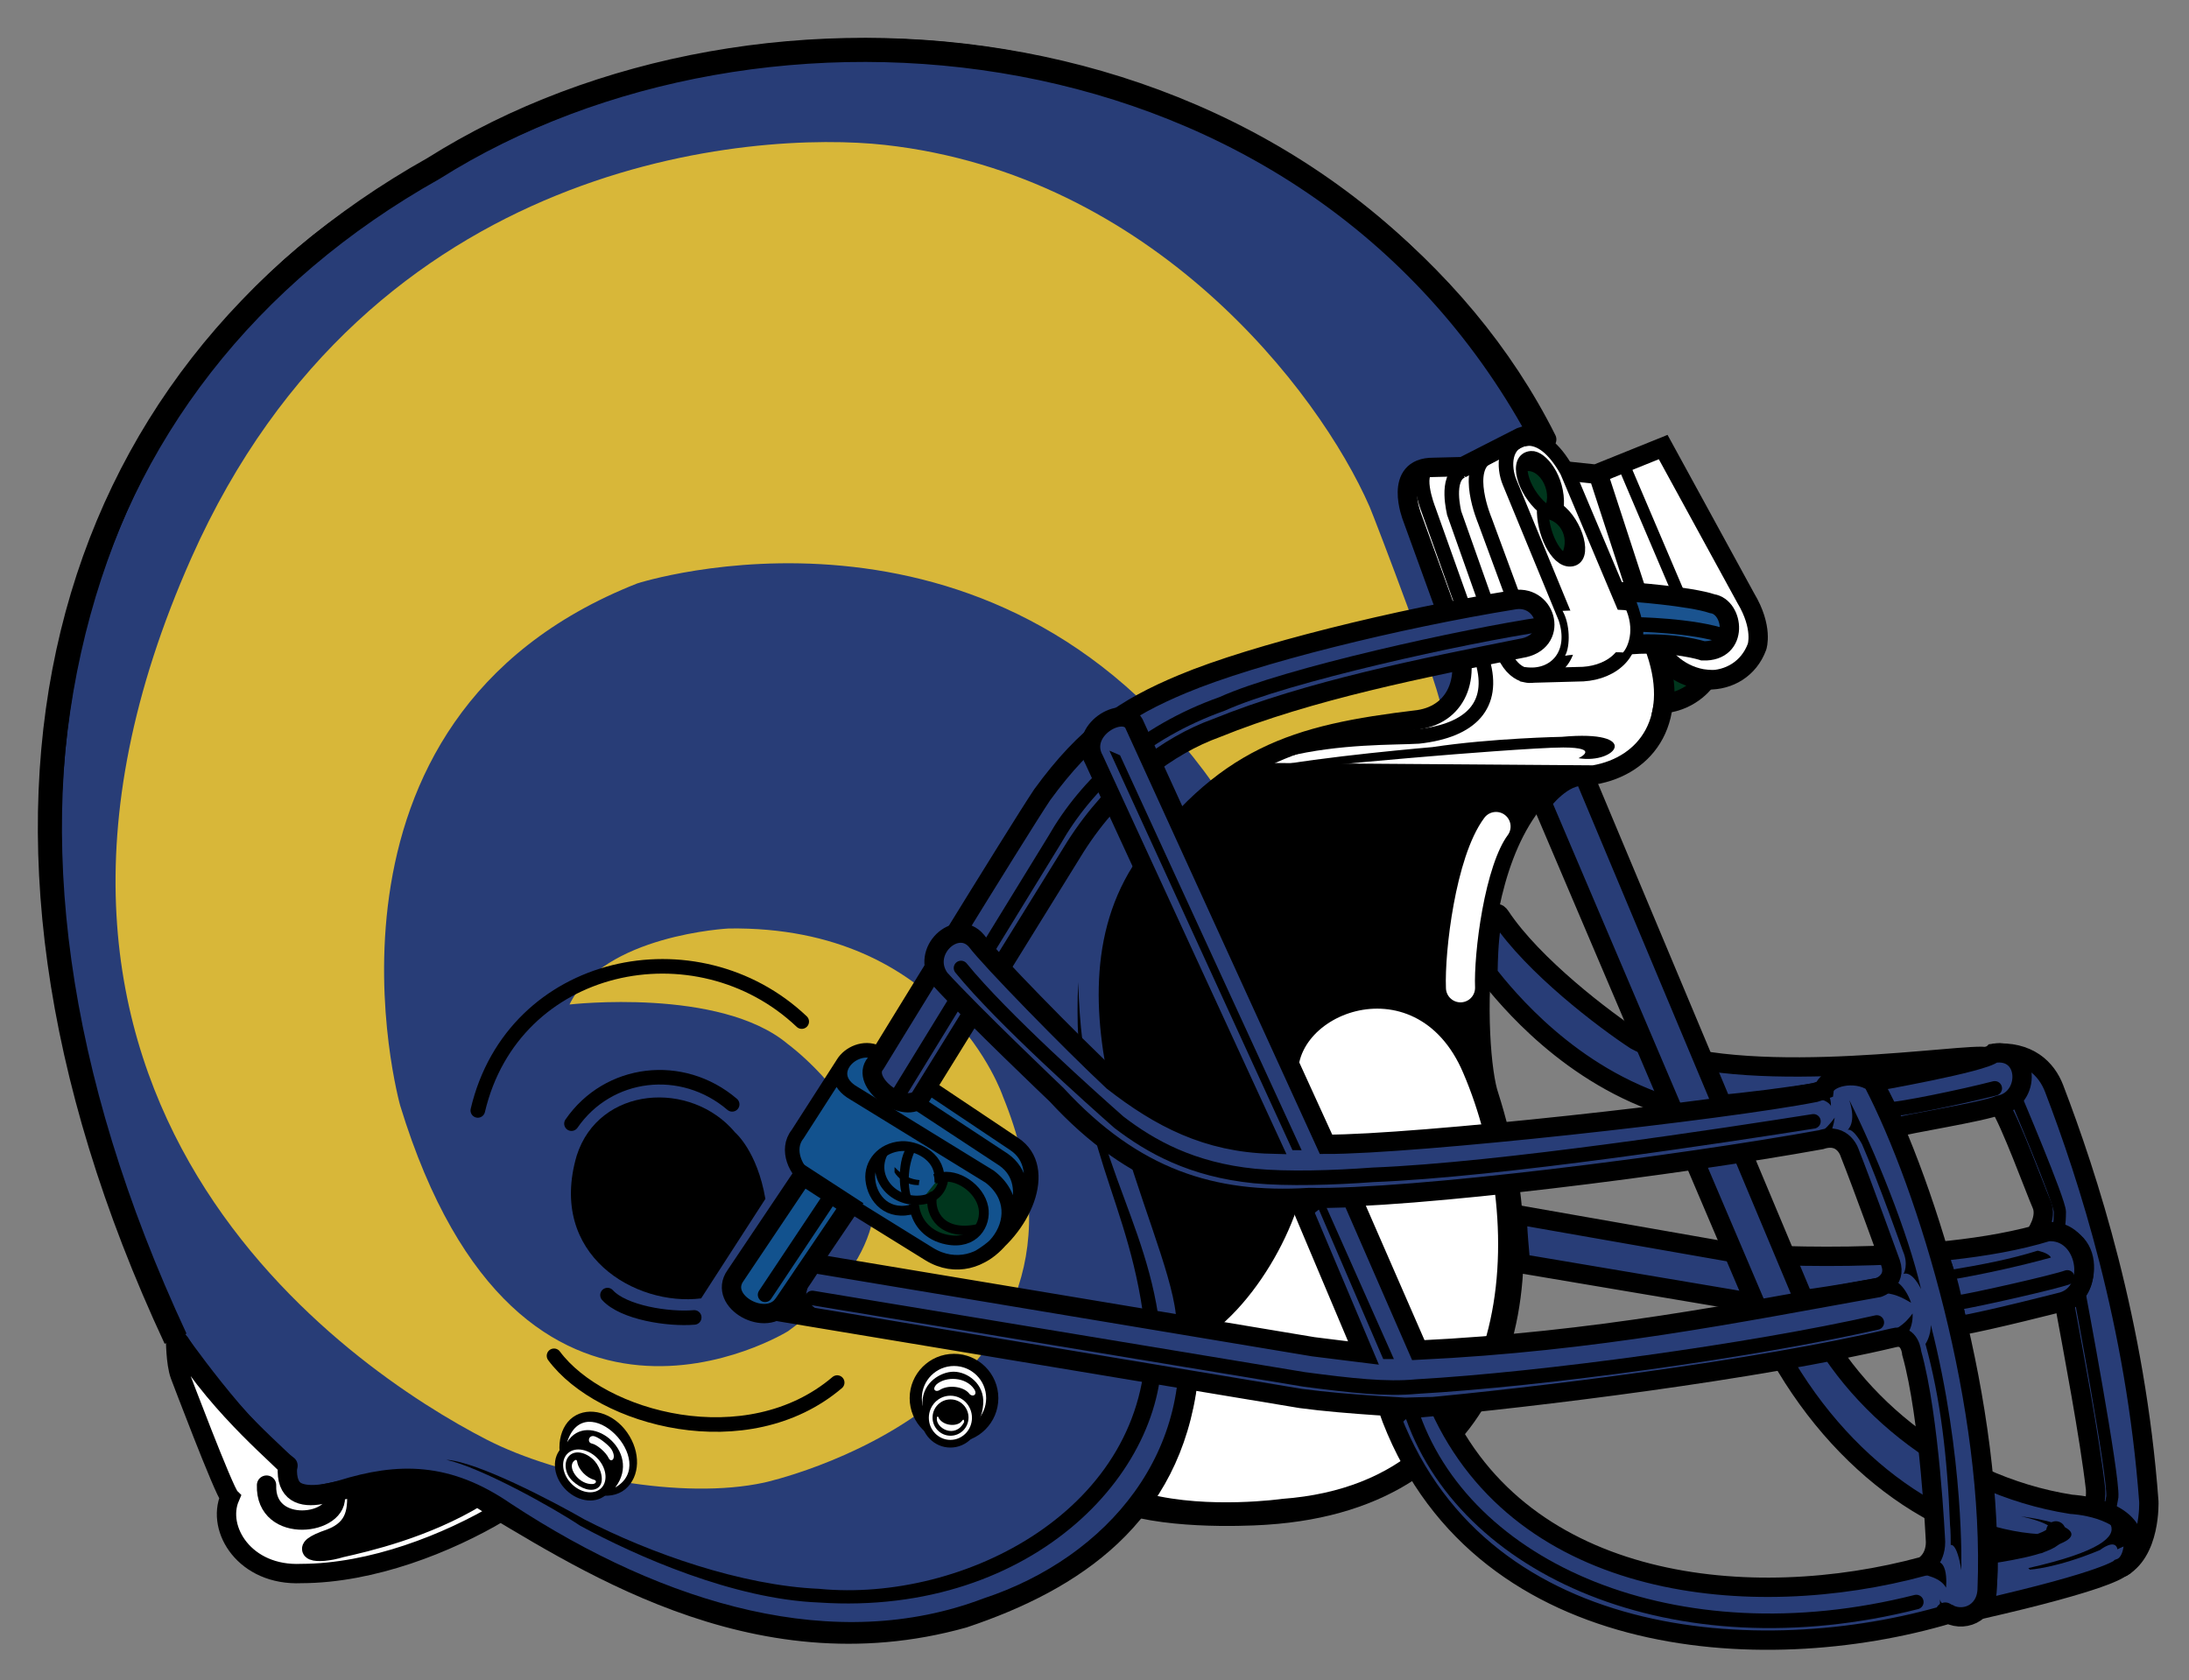 <?xml version="1.0" encoding="UTF-8" standalone="no"?>
<!DOCTYPE svg PUBLIC "-//W3C//DTD SVG 1.1//EN" "http://www.w3.org/Graphics/SVG/1.1/DTD/svg11.dtd">
<svg width="100%" height="100%" viewBox="0 0 7853 6029" version="1.1" xmlns="http://www.w3.org/2000/svg" xmlns:xlink="http://www.w3.org/1999/xlink" xml:space="preserve" xmlns:serif="http://www.serif.com/" style="fill-rule:evenodd;clip-rule:evenodd;">
    <rect x="0" y="0" width="7853" height="6029" fill="#808080" stroke="none"/>
    <g transform="matrix(1,0,0,1,-2784.78,-2917.47)">
        <g transform="matrix(95.024,0,0,95.024,0,0)">
            <path d="M47.313,85.537L47.443,85.666L47.177,85.94L47.933,86.695L47.79,86.843L47.034,86.087L46.77,86.362L46.64,86.233L47.313,85.537Z" style="fill-rule:nonzero;"/>
        </g>
        <g transform="matrix(95.024,0,0,95.024,0,0)">
            <path d="M46.539,86.339L47.424,87.224L47.291,87.362L46.56,86.631L47.081,87.581L46.942,87.726L45.997,87.216L46.728,87.947L46.591,88.088L45.706,87.203L45.914,86.987L46.832,87.477L46.331,86.555L46.539,86.339Z" style="fill-rule:nonzero;"/>
        </g>
        <g transform="matrix(95.024,0,0,95.024,0,0)">
            <path d="M87.5,47.197C80.642,33.608 62.372,28.952 49.358,35.238C28.862,44.145 27.997,63.979 35.652,80.734C37.368,83.154 38.86,84.654 40.121,86.037C39.945,86.841 40.691,87.419 41.497,87.134C42.648,86.735 45.87,86.055 47.419,87.21C51.952,90.387 58.21,93.279 64.999,91.92C70.005,90.728 76.056,86.319 73.436,77.859C71.955,73.311 68.301,64.791 75.675,60.271C77.174,59.068 78.325,58.439 83.387,57.765C84.249,57.652 85.003,55.641 84.144,54.374L82.832,50.805C82.832,50.805 81.747,48.444 83.242,48.334L84.564,48.338L86.867,47.194L87.5,47.197Z" style="fill:rgb(40,61,119);fill-rule:nonzero;"/>
        </g>
        <g transform="matrix(95.024,0,0,95.024,0,0)">
            <g transform="matrix(-0.003,1,-1,-0.003,146.786,27.425)">
                <rect x="58.804" y="85.492" width="1.839" height="2.76" style="fill:rgb(40,61,119);"/>
            </g>
        </g>
        <g transform="matrix(95.024,0,0,95.024,0,0)">
            <path d="M86.756,45.354C86.756,45.354 88.402,47.926 88.528,48.636L86.525,45.525L86.756,45.354Z" style="fill-rule:nonzero;"/>
        </g>
        <g transform="matrix(95.024,0,0,95.024,0,0)">
            <path d="M91.565,54.719L89.649,48.618C88.041,48.355 84.964,48.338 83.297,48.333C82.665,48.446 82.089,48.789 82.659,50.458L84.311,55.006C84.711,55.985 84.359,58.111 81.83,58.047C80.968,58.044 77.286,58.78 76.247,59.87L89.184,59.966C91.37,59.8 92.992,57.943 91.565,54.719Z" style="fill:white;fill-rule:nonzero;"/>
        </g>
        <g transform="matrix(95.024,0,0,95.024,0,0)">
            <path d="M84.591,48.422C84.159,48.623 83.841,49.11 84.412,50.636L85.438,53.542C85.438,53.542 86.013,53.372 86.445,53.372C87.279,53.087 88.511,54.558 86.813,55.185C86.813,55.185 86.267,55.27 86.094,55.327C86.437,56.162 87.012,56.222 87.5,56.194C87.5,56.194 88.565,56.14 89.082,56.171C90.434,55.916 91.068,55.17 90.785,53.963L88.616,48.695C88.045,47.428 87.126,46.965 86.636,47.366L84.591,48.422Z" style="fill:white;fill-rule:nonzero;"/>
        </g>
        <g transform="matrix(95.024,0,0,95.024,0,0)">
            <path d="M92.097,47.584L89.649,48.618L91.217,53.072C92.108,53.075 93.688,53.396 93.919,53.483C94.723,53.715 94.948,55.268 93.597,55.293C93.252,55.149 92.419,55.002 91.902,55.058C92.444,56.21 93.88,56.818 95.119,55.931C95.839,55.358 95.871,54.18 95.299,53.459L92.097,47.584Z" style="fill:white;fill-rule:nonzero;"/>
        </g>
        <g transform="matrix(95.024,0,0,95.024,0,0)">
            <path d="M78.655,58.548C81.072,57.716 83.688,57.43 83.69,57.429C83.916,57.369 81.178,50.21 81.011,49.831C79.081,45.424 72.782,37.294 62.715,36.175C57.832,35.633 43.278,36.594 36.533,51.763C27.408,72.282 42.548,82.422 47.67,85.057C50.429,86.476 55.09,87.352 58.157,86.684C58.158,86.684 71.898,83.694 67.168,72.099C67.168,72.099 64.996,65.644 56.815,65.762C56.815,65.762 52.085,66.002 50.807,68.632C50.807,68.632 56.495,67.975 59.052,70.128C59.052,70.128 66.503,75.566 59.06,80.966C59.06,80.966 48.94,87.243 44.414,72.447C44.414,72.447 40.325,57.872 53.365,52.732C53.365,52.732 66.723,48.41 75.16,60.366C75.16,60.365 76.923,59.144 78.655,58.548Z" style="fill:rgb(216,183,57);fill-rule:nonzero;"/>
        </g>
        <g transform="matrix(95.024,0,0,95.024,0,0)">
            <path d="M62.56,70.508C61.958,70.132 61.367,70.446 61.05,70.949L59.316,73.66C59.013,74.061 59.399,74.896 59.757,75.17L64.448,78.088C65.725,78.738 66.576,78.007 66.98,77.621C68.09,76.59 68.915,74.637 67.423,73.742L64.339,71.691L64.036,72.165C63.617,72.753 61.837,71.727 62.3,70.952L62.56,70.508Z" style="fill:rgb(18,82,142);fill-rule:nonzero;"/>
        </g>
        <g transform="matrix(95.024,0,0,95.024,0,0)">
            <path d="M35.935,81.251C35.93,83.091 37.074,85.049 37.986,87.237C37.579,88.845 38.897,90.286 40.68,90.119C42.059,90.297 46.491,88.988 48.391,87.786C46.956,86.862 44.545,85.819 42.242,86.962C41.148,87.534 39.886,86.898 40.117,86.037C38.97,85.284 35.763,81.078 35.935,81.251Z" style="fill:white;fill-rule:nonzero;"/>
        </g>
        <g transform="matrix(95.024,0,0,95.024,0,0)">
            <path d="M93.737,56.357C93.737,56.357 93.217,57.161 92.125,57.272C92.271,56.626 91.93,55.23 91.744,54.985L91.845,54.985C92.072,55.59 92.774,56.253 93.737,56.357Z" style="fill:rgb(0,54,29);fill-rule:nonzero;stroke:black;stroke-width:0.73px;"/>
        </g>
        <g transform="matrix(95.024,0,0,95.024,0,0)">
            <path d="M89.299,59.851C84.866,61.562 85.357,70.533 85.87,71.972C88.319,79.684 86.341,87.67 77.139,88.275C77.139,88.275 74.062,88.51 71.908,87.929C74.332,85.004 74.216,80.636 73.66,78.95C73.148,77.397 70.64,69.915 71.112,66.122C71.548,62.619 76.191,59.87 76.191,59.87L89.299,59.851Z" style="fill-rule:nonzero;"/>
        </g>
        <g transform="matrix(95.024,0,0,95.024,0,0)">
            <path d="M74.227,81.539C76.761,80.282 78.727,76.321 78.619,74.366C78.679,73.618 78.567,72.698 78.397,71.778C77.601,69.13 82.724,66.904 84.55,71.221C87.009,76.947 86.689,86.636 77.717,87.299C77.717,87.299 74.956,87.693 72.658,87.111C74.593,84.113 74.227,81.539 74.227,81.539Z" style="fill:white;fill-rule:nonzero;"/>
        </g>
        <g transform="matrix(95.024,0,0,95.024,0,0)">
            <path d="M87.563,47.225L87.7,47.296C81.193,34.301 61.83,26.976 44.749,37.636C33.59,43.567 25.828,60.364 35.936,81.193C35.936,81.193 38.398,84.736 40.177,86.036C40.177,86.036 39.626,87.673 42.186,86.961C44.373,86.278 46.213,86.283 48.393,87.785C54.312,91.676 60.844,93.571 66.552,91.405C71.387,89.808 74.906,85.623 74.059,80.273C73.667,76.822 68.976,68.988 72.385,63.594C75.504,59.234 78.15,58.437 82.867,57.876C84.363,57.65 84.942,56.157 84.142,54.429L82.617,50.227C82.617,50.227 81.875,48.342 83.419,48.35L84.535,48.322L86.723,47.207C87.081,47.064 87.436,47.14 87.563,47.225Z" style="fill:none;stroke:black;stroke-width:0.73px;stroke-linecap:round;stroke-linejoin:round;"/>
        </g>
        <g transform="matrix(95.024,0,0,95.024,0,0)">
            <path d="M47.071,87.322C50.945,89.575 57.629,94.253 65.743,91.977C70.003,90.553 73.689,88.063 74.338,82.862" style="fill:none;stroke:black;stroke-width:0.37px;"/>
        </g>
        <g transform="matrix(95.024,0,0,95.024,0,0)">
            <path d="M61.15,70.833L59.417,73.531C58.956,74.104 59.355,74.968 59.872,75.257L64.392,78.059C66.387,79.273 68.551,76.577 66.672,75.134L61.55,71.985C60.23,71.234 61.671,69.858 62.589,70.551L67.596,73.9C68.973,74.81 67.959,77.165 66.275,78.165C67.47,77.623 68.555,75.441 67.192,74.489L63.878,72.309" style="fill:none;stroke:black;stroke-width:0.55px;"/>
        </g>
        <g transform="matrix(95.024,0,0,95.024,0,0)">
            <path d="M70.014,67.785C70.169,74.284 72.69,76.533 73.136,81.191C73.605,86.085 68.389,91.757 60.227,91.213C57.007,91.088 53.332,89.467 51.208,88.312C50.233,87.657 47.478,86.115 46.156,85.824C47.306,85.885 50.176,87.388 51.382,88.081C53.851,89.355 57.297,90.571 60.229,90.696C65.689,91.229 72.657,87.686 72.562,81.188C72.06,75.897 69.708,73.936 70.014,67.785" style="fill-rule:nonzero;"/>
        </g>
        <g transform="matrix(95.024,0,0,95.024,0,0)">
            <path d="M84.504,48.48L86.462,47.451C86.462,47.451 87.416,46.602 88.471,48.492L90.754,53.904C91.195,55.329 90.173,56.087 89.08,56.156L87.183,56.208C87.183,56.208 86.32,56.407 85.922,54.925L84.211,50.091C84.211,50.09 83.856,48.737 84.504,48.48" style="fill:none;stroke:black;stroke-width:0.55px;"/>
        </g>
        <g transform="matrix(95.024,0,0,95.024,0,0)">
            <path d="M104.562,70.476C105.884,70.365 106.572,71.057 106.857,71.806C108.12,75.107 109.935,80.669 110.432,87.399C110.432,87.399 110.513,89.354 109.332,89.925C109.332,89.925 106.573,89.572 107.9,88.138C107.9,88.138 108.476,87.91 108.421,86.932C108.197,84.977 107.574,81.698 107.235,79.856C108.214,79.629 108.624,76.928 106.151,77.323C106.151,77.323 106.613,76.692 106.384,76.174C106.155,75.656 105.186,73.008 104.785,72.432C105.707,72.262 105.769,70.479 104.562,70.476Z" style="fill:rgb(40,61,119);fill-rule:nonzero;stroke:black;stroke-width:0.73px;stroke-linecap:round;"/>
        </g>
        <g transform="matrix(95.024,0,0,95.024,0,0)">
            <path d="M85.948,65.303C87.19,67.178 89.903,69.225 91.051,69.976C94.48,71.822 102.491,70.585 104.101,70.59C105.957,70.595 96.046,72.52 92.423,72.51C88.574,71.348 86.169,68.351 85.481,67.487C85.481,67.486 85.49,64.611 85.948,65.303Z" style="fill:rgb(40,61,119);fill-rule:nonzero;stroke:black;stroke-width:0.73px;stroke-linecap:round;"/>
        </g>
        <g transform="matrix(95.024,0,0,95.024,0,0)">
            <path d="M103.208,80.736C103.208,80.736 102.923,79.264 102.754,78.808C102.754,78.808 98.093,79.829 95.736,79.937L86.713,78.415C86.713,78.415 86.546,76.748 86.605,76.574L94.938,78.036C94.938,78.036 102.18,78.576 106.612,77.209C108.108,77.098 108.503,79.458 107.179,79.855C107.179,79.855 104.402,80.571 103.266,80.763" style="fill:rgb(40,61,119);fill-rule:nonzero;stroke:black;stroke-width:0.73px;stroke-linecap:round;"/>
        </g>
        <g transform="matrix(95.024,0,0,95.024,0,0)">
            <path d="M76.19,59.869L89.471,59.966C91.484,59.628 92.812,57.82 91.728,55.028" style="fill:none;stroke:black;stroke-width:0.73px;"/>
        </g>
        <g transform="matrix(95.024,0,0,95.024,0,0)">
            <path d="M83.417,48.351C82.592,48.33 83.234,49.943 83.234,49.943L85.286,55.699C85.742,57.309 84.876,58.285 82.863,58.509C81.943,58.564 79.873,58.5 77.802,59.011" style="fill:none;stroke:black;stroke-width:0.55px;"/>
        </g>
        <g transform="matrix(95.024,0,0,95.024,0,0)">
            <path d="M88.471,48.492L89.649,48.617L91.045,52.898L91.729,55.027C92.644,56.812 95.016,56.805 95.639,55.126C95.639,55.126 95.886,54.407 95.213,53.284L92.097,47.583L89.534,48.617" style="fill:none;stroke:black;stroke-width:0.73px;"/>
        </g>
        <g transform="matrix(95.024,0,0,95.024,0,0)">
            <path d="M90.604,48.253L92.74,53.264" style="fill:none;stroke:black;stroke-width:0.46px;"/>
        </g>
        <g transform="matrix(95.024,0,0,95.024,0,0)">
            <path d="M90.556,53.041C90.875,53.041 93.129,53.222 93.947,53.497C94.766,53.615 94.977,55.325 93.597,55.278C93.597,55.278 92.561,54.93 90.895,55.04C91.157,54.455 90.758,53.6 90.556,53.041Z" style="fill:rgb(26,83,143);fill-rule:nonzero;stroke:black;stroke-width:0.73px;stroke-linecap:square;"/>
        </g>
        <g transform="matrix(95.024,0,0,95.024,0,0)">
            <path d="M90.984,54.278C90.984,54.278 93.244,54.3 94.49,54.749" style="fill:none;stroke:black;stroke-width:0.55px;"/>
        </g>
        <g transform="matrix(95.024,0,0,95.024,0,0)">
            <path d="M85.786,61.911C84.805,63.23 84.392,66.678 84.445,68.001" style="fill:none;stroke:white;stroke-width:1.1px;stroke-linecap:round;"/>
        </g>
        <g transform="matrix(95.024,0,0,95.024,0,0)">
            <path d="M64.771,75.167C64.765,74.319 63.843,73.947 63.34,73.979C62.567,74.03 62.102,74.63 62.164,75.25C62.235,75.965 62.829,76.66 63.837,76.34" style="fill:none;stroke:black;stroke-width:0.37px;stroke-linecap:square;"/>
        </g>
        <g transform="matrix(95.024,0,0,95.024,0,0)">
            <path d="M88.129,49.915L88.129,49.805C88.188,48.757 87.503,47.922 87.113,47.952C86.451,48.005 86.778,49.221 87.549,49.886C87.519,50.796 88.04,51.902 88.591,51.876C89.268,51.845 88.845,50.415 88.129,49.915Z" style="fill:rgb(0,54,29);fill-rule:nonzero;stroke:black;stroke-width:0.44px;stroke-linecap:square;"/>
        </g>
        <g transform="matrix(95.024,0,0,95.024,0,0)">
            <path d="M88.227,51.696C88.594,51.104 88.265,50.33 87.603,50.287C87.521,50.108 87.548,49.969 87.548,49.969C87.992,49.419 87.471,48.34 86.863,48.504L86.78,48.421C86.728,47.427 88.161,48.149 88.059,49.875C89.396,50.719 89.004,52.568 88.227,51.696Z" style="fill-rule:nonzero;"/>
        </g>
        <g transform="matrix(95.024,0,0,95.024,0,0)">
            <path d="M86.982,56.178C88.049,56.265 88.853,55.379 88.412,54.041L86.3,48.917C86.058,48.341 86.06,47.378 86.923,47.267" style="fill:none;stroke:black;stroke-width:0.55px;stroke-linecap:square;"/>
        </g>
        <g transform="matrix(95.024,0,0,95.024,0,0)">
            <path d="M86.444,53.287L85.361,50.351C85.361,50.351 84.533,48.393 85.498,47.922" style="fill:none;stroke:black;stroke-width:0.55px;stroke-linecap:square;"/>
        </g>
        <g transform="matrix(95.024,0,0,95.024,0,0)">
            <path d="M62.357,70.866C62.357,70.866 67.731,62.085 68.655,60.708C70.328,58.413 71.77,57.44 73.957,56.527C76.646,55.401 82.069,54.06 86.501,53.345C87.709,53.176 88.178,54.96 86.725,55.185C83.087,55.913 78.758,56.758 75.217,58.198C73.441,58.838 71.415,60.313 69.914,62.667L64.02,72.193C63.387,72.767 61.78,71.555 62.357,70.866Z" style="fill:rgb(40,61,119);fill-rule:nonzero;stroke:black;stroke-width:0.73px;stroke-linecap:square;"/>
        </g>
        <g transform="matrix(95.024,0,0,95.024,0,0)">
            <path d="M87.591,54.268C84.621,54.706 77.85,56.191 75.45,57.279C72.399,58.363 70.323,60.311 69.11,62.435L63.158,72.134" style="fill:none;stroke:black;stroke-width:0.55px;"/>
        </g>
        <g transform="matrix(95.024,0,0,95.024,0,0)">
            <path d="M35.935,81.251C35.935,81.251 35.933,82.171 36.102,82.631C36.102,82.631 37.756,87.006 37.986,87.236C37.466,88.442 38.552,90.214 40.68,90.118C43.353,90.113 46.203,88.985 48.219,87.784L47.33,87.22C45.356,88.422 43.127,88.933 42.178,89.146C41.257,89.43 40.439,89.254 41.777,88.799C42.798,88.413 42.815,87.666 42.76,86.848C42.76,86.848 42.3,86.96 41.436,87.131C40.703,87.275 40.085,87.084 40.16,86.078C40.17,85.954 37.622,83.929 36.106,81.423L35.935,81.251Z" style="fill:white;fill-rule:nonzero;stroke:black;stroke-width:0.73px;"/>
        </g>
        <g transform="matrix(95.024,0,0,95.024,0,0)">
            <path d="M41.955,87.133C42.182,88.284 39.306,88.678 39.369,86.78" style="fill:none;stroke:black;stroke-width:0.73px;stroke-linecap:round;"/>
        </g>
        <g transform="matrix(95.024,0,0,95.024,0,0)">
            <path d="M47.373,87.193C45.709,86.182 43.436,86.577 42.818,86.806C42.859,87.711 42.827,88.467 41.993,88.773C41.1,89.1 40.739,89.717 42.222,89.161C42.221,89.161 45.433,88.46 47.373,87.193Z" style="fill-rule:nonzero;"/>
        </g>
        <g transform="matrix(95.024,0,0,95.024,0,0)">
            <path d="M58.202,75.971L55.776,79.729C53.303,80.039 49.975,78.103 51.078,74.34C51.921,71.697 55.4,71.477 57.06,73.465C57.06,73.466 57.891,74.159 58.202,75.971Z" style="fill-rule:nonzero;"/>
        </g>
        <g transform="matrix(95.024,0,0,95.024,0,0)">
            <path d="M56.948,72.402C55.056,70.787 52.266,71.123 50.881,73.131" style="fill:none;stroke:black;stroke-width:0.55px;stroke-linecap:round;"/>
        </g>
        <g transform="matrix(95.024,0,0,95.024,0,0)">
            <path d="M55.515,80.448C54.537,80.531 52.842,80.267 52.241,79.605" style="fill:none;stroke:black;stroke-width:0.55px;stroke-linecap:round;"/>
        </g>
        <g transform="matrix(95.024,0,0,95.024,0,0)">
            <path d="M59.574,69.277C55.617,65.527 48.685,66.944 47.345,72.632" style="fill:none;stroke:black;stroke-width:0.55px;stroke-linecap:round;"/>
        </g>
        <g transform="matrix(95.024,0,0,95.024,0,0)">
            <circle cx="65.323" cy="83.496" r="1.444" style="fill:white;stroke:black;stroke-width:0.46px;stroke-linecap:round;"/>
        </g>
        <g transform="matrix(95.024,0,0,95.024,0,0)">
            <path d="M65.303,84.852C65.832,84.854 66.326,84.504 66.377,83.703C66.423,82.98 65.802,82.549 65.31,82.548C64.855,82.547 64.194,82.927 64.181,83.651C64.166,84.374 64.811,84.849 65.303,84.852Z" style="fill-rule:nonzero;stroke:black;stroke-width:0.1px;stroke-linecap:round;"/>
        </g>
        <g transform="matrix(95.024,0,0,95.024,0,0)">
            <ellipse cx="65.187" cy="84.238" rx="0.959" ry="0.979" style="fill:white;stroke:black;stroke-width:0.29px;stroke-linecap:round;"/>
        </g>
        <g transform="matrix(95.024,0,0,95.024,0,0)">
            <ellipse cx="65.192" cy="84.229" rx="0.679" ry="0.686"/>
        </g>
        <g transform="matrix(95.024,0,0,95.024,0,0)">
            <path d="M64.676,84.239C64.624,84.635 65.377,85.045 65.706,84.396C65.706,84.396 65.708,84.234 65.627,84.352C65.467,84.582 64.942,84.559 64.755,84.261C64.734,84.195 64.695,84.15 64.676,84.239Z" style="fill:white;fill-rule:nonzero;"/>
        </g>
        <g transform="matrix(95.024,0,0,95.024,0,0)">
            <path d="M66.082,83.152C66.238,83.384 65.999,83.484 65.879,83.301C65.656,83.051 65.096,82.978 64.772,83.195C64.627,83.281 64.478,83.165 64.663,82.976C65.024,82.662 65.771,82.693 66.082,83.152Z" style="fill:white;fill-rule:nonzero;"/>
        </g>
        <g transform="matrix(95.024,0,0,95.024,0,0)">
            <path d="M60.913,82.908C57.512,85.801 51.997,84.29 50.222,81.897" style="fill:none;stroke:black;stroke-width:0.55px;stroke-linecap:round;"/>
        </g>
        <g transform="matrix(95.024,0,0,95.024,0,0)">
            <path d="M100.016,71.555C100.016,71.555 104.215,70.82 104.561,70.476C105.941,70.25 105.994,72.205 104.785,72.432C104.142,72.698 101.211,73.148 100.873,73.283C100.874,73.282 100.417,72.246 100.016,71.555Z" style="fill:rgb(40,61,119);fill-rule:nonzero;stroke:black;stroke-width:0.73px;stroke-linecap:round;"/>
        </g>
        <g transform="matrix(95.024,0,0,95.024,0,0)">
            <path d="M106.288,88.996C102.566,88.769 98.421,85.868 96.02,80.973L87.514,60.996C87.514,60.996 88.322,59.907 89.127,60.023L97.404,79.77C98.911,83.419 102.783,86.763 107.5,87.505C107.5,87.505 109.585,87.598 109.854,88.835C109.854,88.835 109.909,89.726 109.333,89.925C109.333,89.925 108.872,90.383 104.067,91.475C104.067,91.475 104.413,91.176 104.361,89.392C105.396,89.237 106.993,88.954 106.922,88.509" style="fill:rgb(40,61,119);fill-rule:nonzero;stroke:black;stroke-width:0.73px;stroke-linecap:round;"/>
        </g>
        <g transform="matrix(95.024,0,0,95.024,0,0)">
            <path d="M105.362,72.031C105.362,72.031 107.075,76.056 107.074,76.463C107.072,76.923 107.013,77.21 107.013,77.21" style="fill:none;stroke:black;stroke-width:0.46px;stroke-linecap:round;"/>
        </g>
        <g transform="matrix(95.024,0,0,95.024,0,0)">
            <path d="M107.812,79.513C107.812,79.513 109.113,86.416 109.054,87.221L108.937,87.853" style="fill:none;stroke:black;stroke-width:0.46px;stroke-linecap:round;"/>
        </g>
        <g transform="matrix(95.024,0,0,95.024,0,0)">
            <path d="M104.615,71.799C103.292,72.14 101.048,72.593 100.646,72.592" style="fill:none;stroke:black;stroke-width:0.55px;stroke-linecap:round;"/>
        </g>
        <g transform="matrix(95.024,0,0,95.024,0,0)">
            <path d="M103.153,79.901C103.9,79.789 106.893,79.108 107.353,78.937" style="fill:none;stroke:black;stroke-width:0.55px;stroke-linecap:round;"/>
        </g>
        <g transform="matrix(95.024,0,0,95.024,0,0)">
            <path d="M106.071,89.283L106.489,88.982C106.489,88.982 107.784,88.439 105.601,87.958C107.555,88.223 108.473,88.773 106.071,89.283Z" style="fill-rule:nonzero;"/>
        </g>
        <g transform="matrix(95.024,0,0,95.024,0,0)">
            <path d="M107.974,87.621C107.974,87.621 111.406,88.665 105.882,89.913L105.94,89.971C105.94,89.971 106.946,89.916 108.587,89.232C108.587,89.232 109.164,88.774 109.249,89.205C109.249,89.205 110.371,88.576 109.592,89.781C109.592,89.781 110.212,89.28 109.782,88.503C109.782,88.503 109.109,87.739 107.974,87.621Z" style="fill-rule:nonzero;"/>
        </g>
        <g transform="matrix(95.024,0,0,95.024,0,0)">
            <path d="M102.888,91.644C95.809,93.751 84.944,93.071 81.695,83.862C81.695,83.862 83.305,83.809 83.651,83.81C86.792,90.776 95.443,91.607 101.916,89.846C101.916,89.846 102.377,89.617 102.379,88.927C102.379,88.927 102.163,84.213 101.48,81.795C101.48,81.795 101.425,81.048 100.792,81.219C95.677,82.437 87.102,83.487 82.845,83.867C82.845,83.867 80.143,83.744 78.419,83.509L58.708,80.229C57.788,80.111 57.966,78.099 59.576,78.335L78.886,81.555L80.782,81.791L78.328,75.977L80.34,75.925L82.852,81.683C89.581,81.359 94.873,80.281 100.224,79.321C100.224,79.321 100.915,79.093 100.686,78.403C100.686,78.403 99.604,75.41 99.146,74.258C99.146,74.258 98.919,73.452 98.055,73.737C92.763,74.697 82.639,75.99 78.73,75.921C75.107,76.14 72.12,75.211 69.197,72.04C69.197,72.04 66.044,69.04 64.783,67.657C64.038,66.62 65.422,65.36 66.167,66.224C66.683,66.915 69.72,70.03 71.325,71.529C73.103,72.914 74.884,73.84 77.298,73.904L70.614,59.395C69.985,58.272 71.713,57.299 72.114,58.02L79.368,73.911C82.702,73.92 94.379,72.634 97.83,71.954L98.175,71.84C98.234,71.38 99.327,71.095 100.016,71.558C102.102,75.56 104.607,83.847 104.328,90.717C104.296,91.636 103.404,92.008 102.745,91.575" style="fill:rgb(40,61,119);fill-rule:nonzero;stroke:black;stroke-width:0.73px;stroke-linecap:round;"/>
        </g>
        <g transform="matrix(95.024,0,0,95.024,0,0)">
            <path d="M82.557,83.922C84.493,89.964 92.561,93.496 101.653,91.195" style="fill:none;stroke:black;stroke-width:0.55px;stroke-linecap:round;"/>
        </g>
        <g transform="matrix(95.024,0,0,95.024,0,0)">
            <path d="M59.974,79.713L78.537,82.787C80.318,83.023 81.64,83.17 82.791,83.059C87.564,82.786 95.387,81.717 100.162,80.639" style="fill:none;stroke:black;stroke-width:0.55px;stroke-linecap:round;"/>
        </g>
        <g transform="matrix(95.024,0,0,95.024,0,0)">
            <path d="M65.588,67.254C67.134,69.156 70.632,72.271 71.55,73.079C72.755,74.003 74.304,74.87 76.661,75.107C77.926,75.227 79.651,75.174 81.146,75.063C85.948,74.877 94.547,73.551 97.769,73.044" style="fill:none;stroke:black;stroke-width:0.55px;stroke-linecap:round;"/>
        </g>
        <g transform="matrix(95.024,0,0,95.024,0,0)">
            <path d="M100.938,90.115C100.606,90.1 102.39,89.932 102.775,90.653C102.775,90.653 102.938,89.158 101.987,89.845L100.938,90.115Z" style="fill-rule:nonzero;"/>
        </g>
        <g transform="matrix(95.024,0,0,95.024,0,0)">
            <path d="M102.202,80.732C103.48,85.737 103.352,89.992 103.352,89.992C103.183,88.928 102.953,89.042 102.953,89.042C102.954,88.466 102.927,88.294 102.927,88.294C102.823,85.678 102.567,83.521 101.999,81.45C101.999,81.451 102.201,81.164 102.202,80.732Z" style="fill-rule:nonzero;"/>
        </g>
        <g transform="matrix(95.024,0,0,95.024,0,0)">
            <path d="M101.166,81.246C101.166,81.246 101.541,80.96 101.514,80.299C101.225,80.672 100.995,80.989 99.239,81.559C99.238,81.559 100.734,81.159 101.166,81.246Z" style="fill-rule:nonzero;"/>
        </g>
        <g transform="matrix(95.024,0,0,95.024,0,0)">
            <path d="M99.606,73.911C99.606,73.911 99.292,73.307 99.062,73.363C99.062,73.363 99.408,73.106 99.123,72.242C100.065,74.114 101.35,77.251 101.832,79.38C101.832,79.38 101.518,78.69 101.172,78.803C101.172,78.803 101.375,78.458 101.146,77.94C101.146,77.94 100.234,75.35 99.606,73.911Z" style="fill-rule:nonzero;"/>
        </g>
        <g transform="matrix(95.024,0,0,95.024,0,0)">
            <path d="M98.256,73.706C98.256,73.706 98.486,73.534 98.574,72.902C97.824,73.935 97.192,73.76 96.185,74.044L98.256,73.706Z" style="fill-rule:nonzero;"/>
        </g>
        <g transform="matrix(95.024,0,0,95.024,0,0)">
            <path d="M97.858,71.951C97.858,71.951 98.434,71.694 98.432,72.47C98.432,72.47 98.261,71.895 96.19,72.233L97.858,71.951Z" style="fill-rule:nonzero;"/>
        </g>
        <g transform="matrix(95.024,0,0,95.024,0,0)">
            <path d="M97.605,79.769C100.367,79.375 100.682,79.434 101.457,79.896C101.229,79.234 100.769,78.888 100.569,79.088C100.569,79.088 98.834,79.594 97.605,79.769Z" style="fill-rule:nonzero;"/>
        </g>
        <g transform="matrix(95.024,0,0,95.024,0,0)">
            <path d="M59.614,75.083L57.072,78.871C56.38,79.846 58.273,80.887 58.909,79.911L61.393,76.239L59.614,75.083Z" style="fill:rgb(18,82,142);fill-rule:nonzero;stroke:black;stroke-width:0.73px;stroke-linecap:round;"/>
        </g>
        <g transform="matrix(95.024,0,0,95.024,0,0)">
            <path d="M60.675,75.863L58.191,79.593" style="fill:none;stroke:black;stroke-width:0.55px;stroke-linecap:round;"/>
        </g>
        <g transform="matrix(95.024,0,0,95.024,0,0)">
            <path d="M90.712,53.76C91.062,54.64 90.679,55.255 90.578,55.341C90.276,55.297 88.537,55.421 88.393,55.464C88.595,55.106 88.583,54.257 88.297,53.768C88.829,53.74 90.684,53.688 90.712,53.76Z" style="fill:white;fill-rule:nonzero;"/>
        </g>
        <g transform="matrix(95.024,0,0,95.024,0,0)">
            <path d="M76.305,59.869C77.916,59.413 82.116,59.024 83.381,58.913C85.623,58.574 88.269,58.525 88.269,58.525C91.317,58.247 90.336,59.567 88.899,59.332C88.899,59.332 89.762,58.932 88.326,58.927C87.406,58.925 83.955,59.202 83.322,59.258C82.795,59.304 79.182,59.591 77.413,59.858" style="fill-rule:nonzero;"/>
        </g>
        <g transform="matrix(95.024,0,0,95.024,0,0)">
            <path d="M71.19,59.048L71.592,59.222L78.447,74.134L78.102,74.133L71.19,59.048Z" style="fill-rule:nonzero;"/>
        </g>
        <g transform="matrix(95.024,0,0,95.024,0,0)">
            <path d="M78.902,75.918L79.218,75.919L81.931,82.021L81.528,82.021L78.902,75.918Z" style="fill-rule:nonzero;"/>
        </g>
        <g transform="matrix(95.024,0,0,95.024,0,0)">
            <path d="M78.24,75.945L80.31,75.951C80.31,75.951 78.642,76.234 78.783,76.924L78.24,75.945Z" style="fill-rule:nonzero;"/>
        </g>
        <g transform="matrix(95.024,0,0,95.024,0,0)">
            <path d="M83.679,83.868C83.679,83.868 82.068,83.978 82.094,84.869L81.696,83.804L83.679,83.868Z" style="fill-rule:nonzero;"/>
        </g>
        <g transform="matrix(95.024,0,0,95.024,0,0)">
            <path d="M60.004,78.362C60.004,78.362 58.878,80.141 58.676,80.141L59.797,80.345C59.223,79.826 59.196,79.337 60.004,78.362Z" style="fill-rule:nonzero;stroke:black;stroke-width:0.73px;"/>
        </g>
        <g transform="matrix(95.024,0,0,95.024,0,0)">
            <path d="M102.888,91.4C102.888,91.4 102.558,91.284 102.545,91.083C102.559,91.27 102.515,91.515 102.529,91.644C102.548,91.822 102.888,91.4 102.888,91.4Z" style="fill-rule:nonzero;"/>
        </g>
        <g transform="matrix(95.024,0,0,95.024,0,0)">
            <path d="M63.837,76.34C63.945,76.889 64.351,77.37 65.055,77.51C66.086,77.716 66.551,76.931 66.432,76.298C66.296,75.578 65.436,74.987 64.771,75.168" style="fill:rgb(0,54,29);fill-rule:nonzero;stroke:black;stroke-width:0.37px;stroke-linecap:square;"/>
        </g>
        <g transform="matrix(95.024,0,0,95.024,0,0)">
            <path d="M62.667,74.203C62.171,75.12 62.977,76.114 64.058,76.018C64.659,75.965 64.876,75.583 64.932,75.229" style="fill:none;stroke:black;stroke-width:0.35px;"/>
        </g>
        <g transform="matrix(95.024,0,0,95.024,0,0)">
            <path d="M63.57,73.989C63.195,74.434 63.22,75.656 63.421,75.929L63.736,76.002C63.523,75.44 63.598,74.594 63.886,74.09L63.57,73.989Z" style="fill-rule:nonzero;"/>
        </g>
        <g transform="matrix(95.024,0,0,95.024,0,0)">
            <path d="M64.501,75.872C64.39,76.554 64.882,77.372 66.19,77.108" style="fill:none;stroke:black;stroke-width:0.35px;stroke-linecap:round;"/>
        </g>
        <g transform="matrix(95.024,0,0,95.024,0,0)">
            <path d="M64.024,75.262C64.024,75.262 63.992,75.386 63.997,75.45C63.551,75.47 63.207,75.196 63.078,74.97L63.079,74.771C63.379,75.096 63.696,75.239 64.024,75.262Z" style="fill-rule:nonzero;"/>
        </g>
        <g transform="matrix(95.024,0,0,95.024,0,0)">
            <path d="M35.935,81.251C26.623,61.272 31.617,44.957 45.669,37.065C57.998,29.282 78.691,31.07 87.383,46.965" style="fill:none;stroke:black;stroke-width:0.91px;"/>
        </g>
        <g transform="matrix(95.024,0,0,95.024,0,0)">
            <path d="M102.711,78.635L102.711,78.693C104.25,78.439 105.228,78.241 106.235,77.928C106.235,77.928 106.637,78.002 106.737,78.187C105.5,78.529 104.061,78.842 102.796,79.052L102.711,78.635Z" style="fill-rule:nonzero;"/>
        </g>
        <g transform="matrix(95.024,0,0,95.024,0,0)">
            <path d="M52.91,86.936C53.479,86.462 53.505,85.532 52.981,84.789C52.457,84.045 51.545,83.786 50.944,84.209C50.343,84.632 50.241,85.691 50.765,86.434C51.289,87.178 52.345,87.407 52.91,86.936Z" style="fill-rule:nonzero;"/>
        </g>
        <g transform="matrix(95.024,0,0,95.024,0,0)">
            <path d="M52.392,85.43C52.309,85.296 51.975,85.013 51.762,84.94C51.532,84.86 51.457,85.171 51.65,85.21C51.84,85.247 52.182,85.536 52.286,85.761C52.377,85.956 52.604,85.779 52.392,85.43Z" style="fill:white;fill-rule:nonzero;"/>
        </g>
        <g transform="matrix(95.024,0,0,95.024,0,0)">
            <path d="M52.075,87.038C52.429,86.738 52.399,86.139 52.008,85.699C51.616,85.26 51.011,85.146 50.657,85.448C50.303,85.749 50.334,86.348 50.725,86.788C51.116,87.226 51.721,87.338 52.075,87.038Z" style="fill:white;fill-rule:nonzero;stroke:black;stroke-width:0.31px;"/>
        </g>
        <g transform="matrix(95.024,0,0,95.024,0,0)">
            <path d="M51.885,86.877C52.164,86.668 51.98,86.126 51.763,85.878C51.497,85.574 51.054,85.425 50.806,85.664C50.582,85.879 50.609,86.338 50.933,86.634C51.234,86.911 51.643,87.059 51.885,86.877Z" style="fill-rule:nonzero;"/>
        </g>
        <g transform="matrix(95.024,0,0,95.024,0,0)">
            <path d="M50.937,85.913C50.753,86.181 51.198,86.784 51.695,86.737C51.843,86.712 51.821,86.603 51.749,86.584C51.454,86.507 51.141,86.198 51.098,85.902C51.072,85.729 50.937,85.913 50.937,85.913Z" style="fill:white;fill-rule:nonzero;"/>
        </g>
        <g transform="matrix(95.024,0,0,95.024,0,0)">
            <path d="M50.716,85.161C51.395,83.022 54.238,85.904 52.533,86.869C53.594,85.491 51.492,83.903 50.716,85.161Z" style="fill:white;fill-rule:nonzero;"/>
        </g>
    </g>
</svg>
